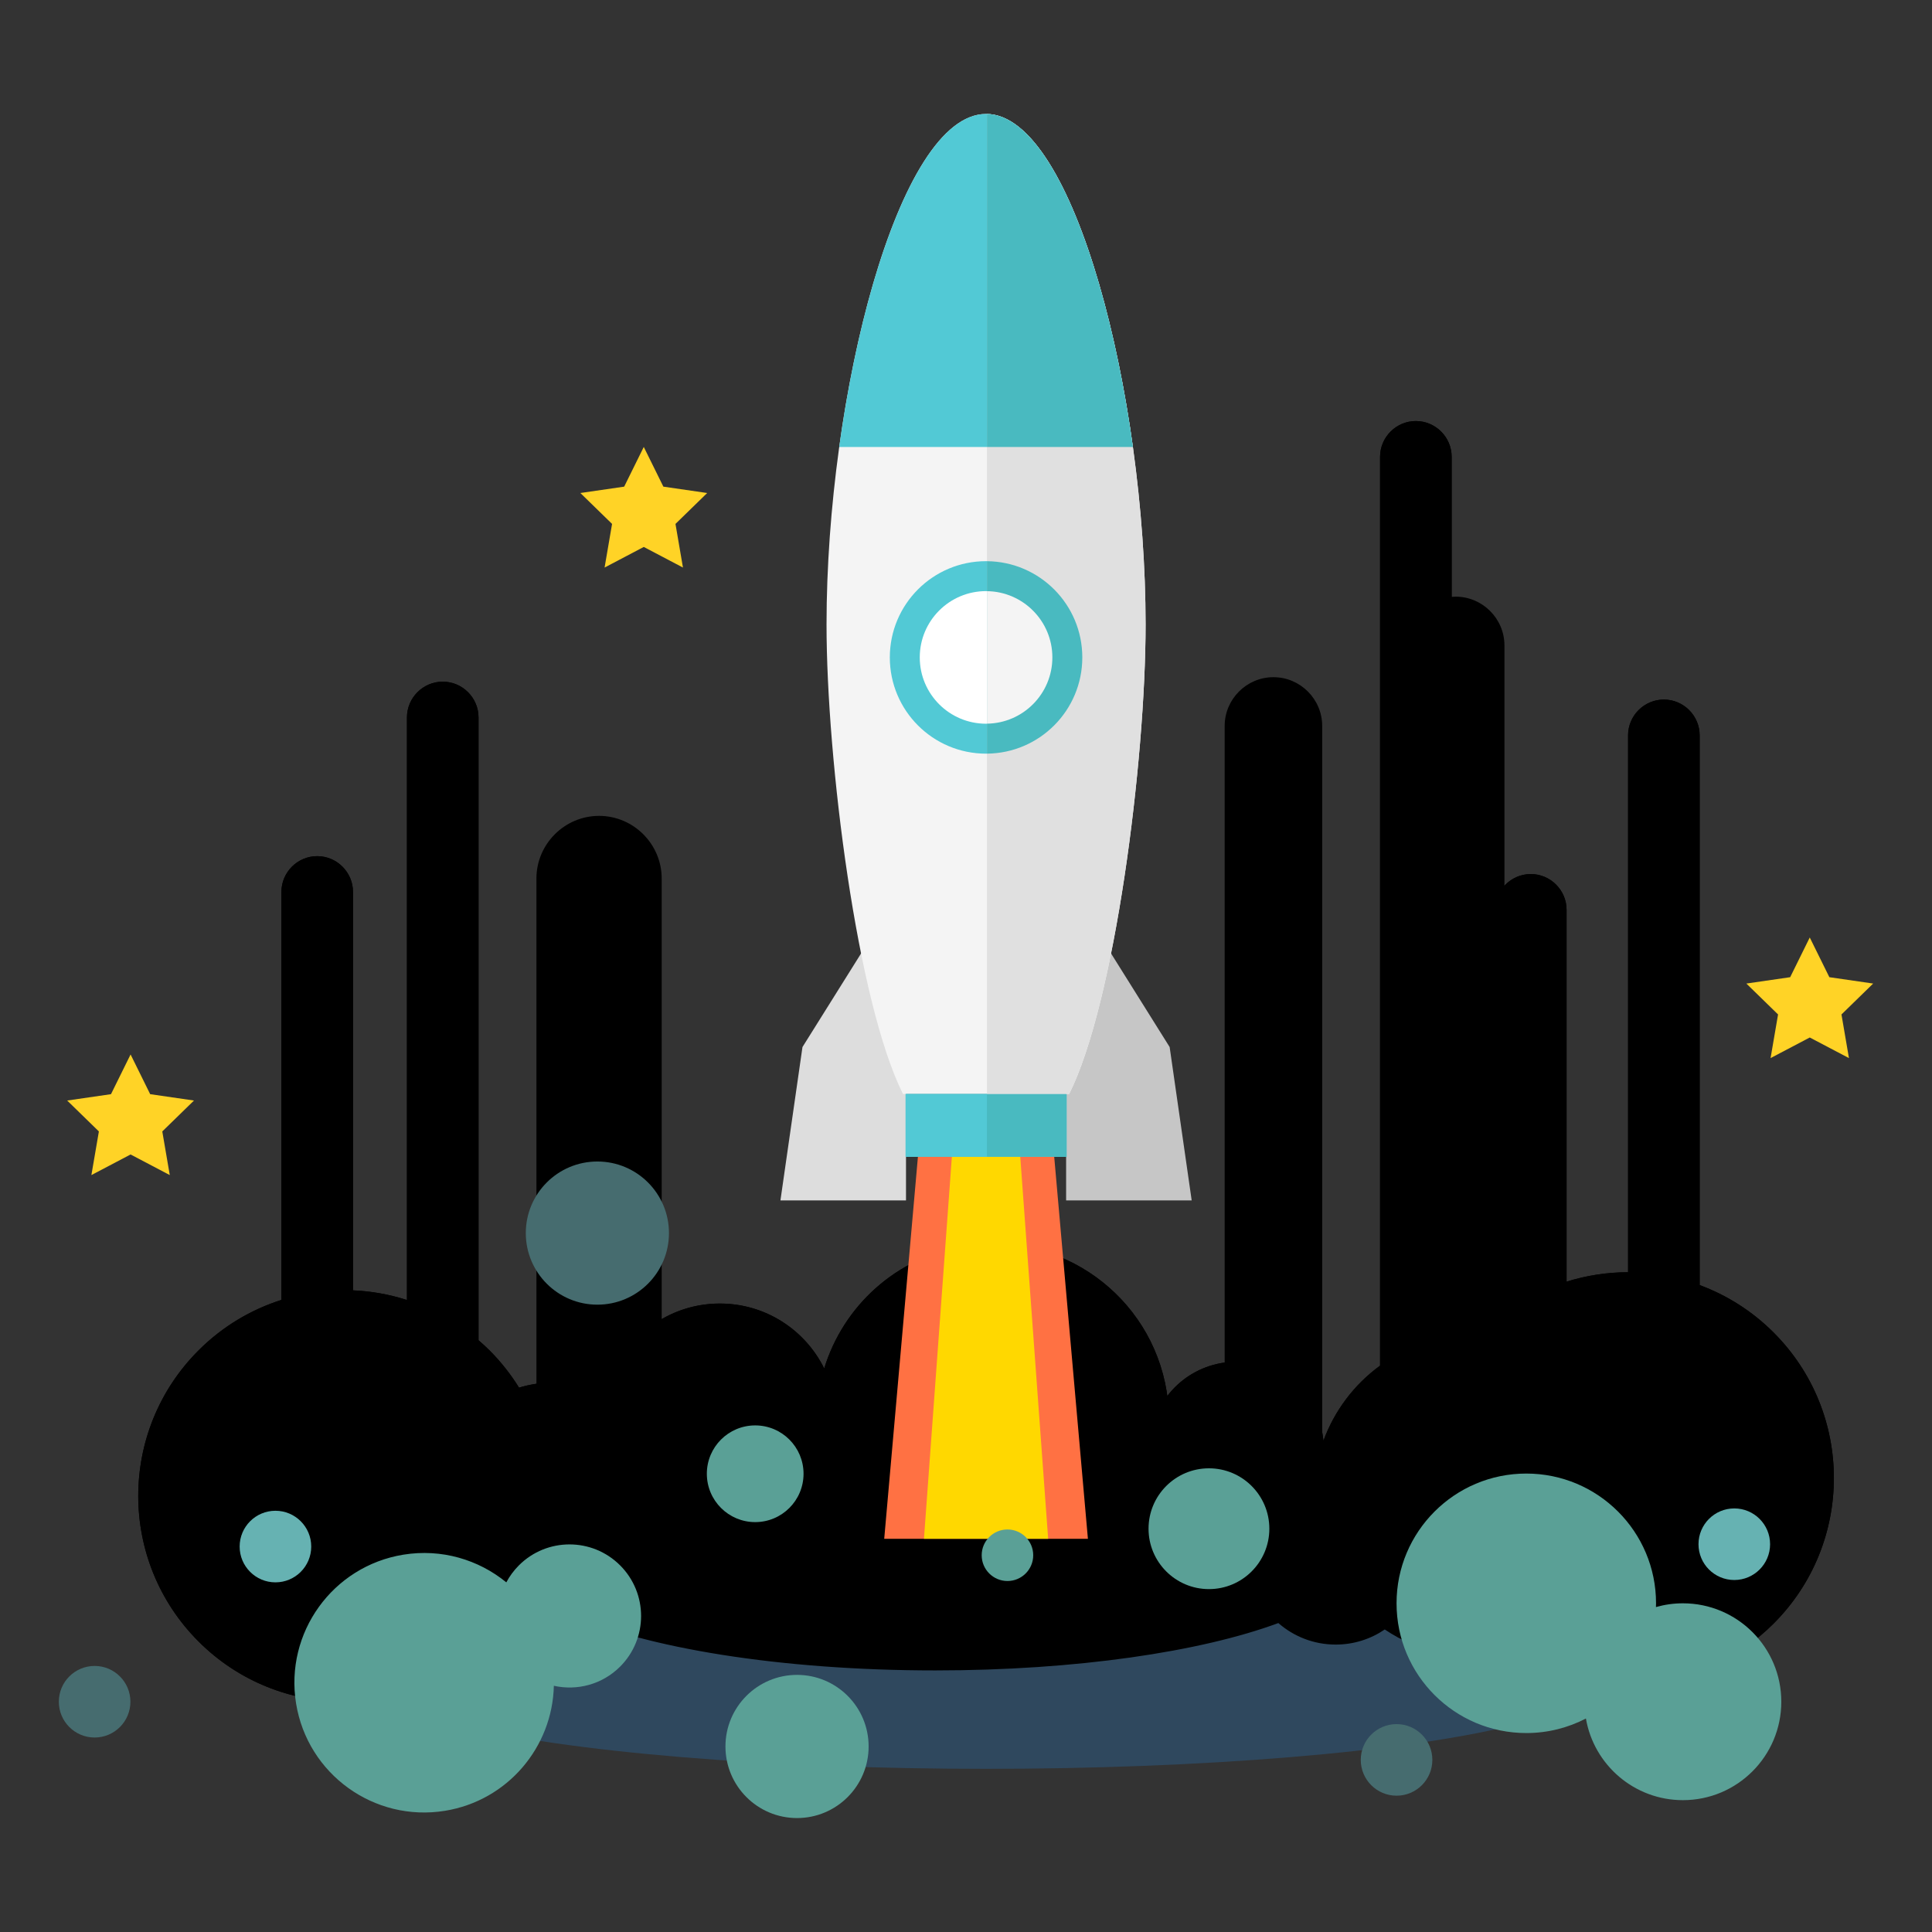 <?xml version="1.0" ?><!DOCTYPE svg  PUBLIC '-//W3C//DTD SVG 1.1//EN'  'http://www.w3.org/Graphics/SVG/1.1/DTD/svg11.dtd'><svg enable-background="new 0 0 512 512" height="512px" id="starship" version="1.1" viewBox="0 0 512 512" width="512px" xml:space="preserve" xmlns="http://www.w3.org/2000/svg" xmlns:xlink="http://www.w3.org/1999/xlink"><rect x="0" y="0" width="512" height="512" fill="#333333" stroke="none"/><path d="M470.023,353.127c-5.742-5.741-12.449-9.92-19.596-12.566V194.875c0-5.216-4.268-9.485-9.484-9.485  s-9.486,4.269-9.486,9.485v142.278c-5.502,0-11,0.842-16.299,2.496v-98.533c0-5.217-4.27-9.485-9.486-9.485  c-2.758,0-5.242,1.2-6.979,3.095v-63.682c0-7.108-5.816-12.924-12.924-12.924c-0.359,0-0.715,0.025-1.066,0.055v-37.109  c0-5.217-4.27-9.485-9.486-9.485s-9.484,4.269-9.484,9.485v240.848c-6.881,5.009-12.104,11.963-15.006,19.898  c-0.072-0.74-0.188-1.484-0.33-2.229V192.385c0-7.108-5.816-12.924-12.924-12.924s-12.924,5.815-12.924,12.924v168.704  c-0.643,0.089-1.287,0.2-1.932,0.346c-5.502,1.243-10.096,4.354-13.27,8.511c-0.053-0.382-0.094-0.763-0.156-1.146  c-4.131-25.458-28.119-42.746-53.577-38.615c-18.157,2.946-32.151,15.996-37.19,32.473c-5.03-10.191-15.521-17.203-27.655-17.203  c-5.616,0-10.879,1.505-15.413,4.13V232.815c0-9.129-7.47-16.599-16.599-16.599c-9.13,0-16.599,7.47-16.599,16.599v133.894  c-1.577,0.23-3.117,0.574-4.607,1.032c-2.174-3.507-4.767-6.827-7.811-9.871c-0.946-0.946-1.928-1.836-2.924-2.698v-165.04  c0-5.217-4.269-9.485-9.485-9.485s-9.485,4.269-9.485,9.485v154.379c-4.653-1.49-9.463-2.35-14.299-2.559v-105.58  c0-5.217-4.269-9.485-9.485-9.485s-9.485,4.269-9.485,9.485v108.115c-8.033,2.56-15.594,7.011-21.966,13.383  c-21.299,21.3-21.299,55.832,0,77.131c21.299,21.3,55.832,21.3,77.131,0c2.674-2.674,5.011-5.557,7.014-8.596  c3.103,1.05,6.423,1.628,9.881,1.628c0.046,0,0.091-0.005,0.138-0.006c3.028,3.172,7.281,5.164,11.984,5.164  c1.737,0,3.413-0.274,4.99-0.775c20.67,6.297,50.687,10.26,84.095,10.26c37.3,0,70.37-4.939,90.929-12.553  c4.063,3.549,9.377,5.704,15.195,5.704c4.824,0,9.301-1.478,13.006-4.004c9.119,6.147,20.592,8.794,32.229,6.467  c0.959-0.192,1.9-0.425,2.83-0.678c21.113,13.558,49.523,11.114,67.992-7.354C491.322,408.959,491.322,374.427,470.023,353.127z" fill="hsl(210, 91%, 27%)"/><ellipse cx="261.316" cy="445.641" fill="#2F485E" rx="161.248" ry="23.12"/><path d="M470.023,353.127c-5.742-5.741-12.449-9.92-19.596-12.566V194.875c0-5.216-4.268-9.485-9.484-9.485  s-9.486,4.269-9.486,9.485v142.278c-5.502,0-11,0.842-16.299,2.496v-98.533c0-5.217-4.27-9.485-9.486-9.485  c-5.215,0-9.484,4.269-9.484,9.485V350.11c-1.127,0.958-2.232,1.953-3.295,3.017c-0.215,0.214-0.412,0.438-0.621,0.653  c-2.494-0.083-5.023,0.044-7.568,0.415V121.064c0-5.217-4.27-9.485-9.486-9.485s-9.484,4.269-9.484,9.485v240.848  c-6.881,5.009-12.104,11.963-15.006,19.898c-0.094-0.97-0.242-1.943-0.461-2.92c-2.814-12.455-15.193-20.271-27.648-17.456  c-5.502,1.243-10.096,4.354-13.27,8.511c-0.053-0.382-0.094-0.763-0.156-1.146c-4.131-25.458-28.119-42.746-53.577-38.615  c-18.157,2.946-32.151,15.996-37.19,32.473c-5.03-10.191-15.521-17.203-27.655-17.203c-14.783,0-27.13,10.408-30.127,24.295  c-4.204-2.148-8.961-3.369-14.007-3.369c-3.162,0-6.212,0.479-9.084,1.362c-2.174-3.507-4.767-6.827-7.811-9.871  c-0.946-0.946-1.928-1.836-2.924-2.698v-165.04c0-5.217-4.269-9.485-9.485-9.485s-9.485,4.269-9.485,9.485v154.379  c-4.653-1.49-9.463-2.35-14.299-2.559v-105.58c0-5.217-4.269-9.485-9.485-9.485s-9.485,4.269-9.485,9.485v108.115  c-8.033,2.56-15.594,7.011-21.966,13.383c-21.299,21.3-21.299,55.832,0,77.131c21.299,21.3,55.832,21.3,77.131,0  c2.674-2.674,5.011-5.557,7.014-8.596c3.103,1.05,6.423,1.628,9.881,1.628c1.493,0,2.958-0.112,4.395-0.317  c19.747,8.964,55.713,14.96,96.813,14.96c37.3,0,70.37-4.939,90.929-12.553c4.063,3.549,9.377,5.704,15.195,5.704  c4.824,0,9.301-1.478,13.006-4.004c9.119,6.147,20.592,8.794,32.229,6.467c0.959-0.192,1.9-0.425,2.83-0.678  c21.113,13.558,49.523,11.114,67.992-7.354C491.322,408.959,491.322,374.427,470.023,353.127z" fill="hsl(203, 89%, 53%)"/><polygon fill="#FF7143" points="279.375,306.554 243.26,306.554 234.326,407.803 288.307,407.803 "/><polygon fill="#FFD800" points="252.254,306.554 244.857,407.803 277.775,407.803 270.379,306.554 "/><rect fill="#52C9D5" height="16.64" width="42.683" x="239.976" y="289.914"/><rect fill="#52C9D5" height="16.64" width="42.683" x="239.976" y="289.914"/><polygon fill="#DDDDDD" points="240.101,318.129 206.822,318.129 212.664,277.477 230.696,248.678 240.101,248.678 "/><polygon fill="#C6C6C6" points="282.533,318.129 315.811,318.129 309.969,277.477 291.938,248.678 282.533,248.678 "/><path d="M261.361,30.2v-0.003c-0.016,0-0.029,0.001-0.045,0.001s-0.029-0.001-0.045-0.001V30.2  c-23.332,0.09-42.231,74.63-42.231,135.282c0,36.209,8.134,100.243,20.256,124.432c0,0,20.469,0,21.975,0c0.053,0,0.086,0,0.09,0  c1.506,0,21.975,0,21.975,0c12.123-24.189,20.258-88.223,20.258-124.432C303.594,104.83,284.693,30.29,261.361,30.2z" fill="#F4F4F4"/><circle cx="261.317" cy="174.222" fill="#52C9D5" r="25.506"/><circle cx="261.316" cy="174.222" fill="#FFFFFF" r="17.57"/><rect fill="#52C9D5" height="16.64" width="42.683" x="239.976" y="289.914"/><path d="M261.316,30.199c-0.016,0-0.029-0.001-0.045-0.001V30.2c-17.46,0.067-32.437,41.827-38.87,88.258h77.829  c-6.432-46.432-21.408-88.191-38.869-88.258v-0.003C261.346,30.197,261.332,30.199,261.316,30.199z" fill="#52C9D5"/><rect fill="#49BAC0" height="16.64" width="21.107" x="261.551" y="289.914"/><path d="M261.551,30.21v259.704c2.533,0,21.785,0,21.785,0c12.123-24.189,20.258-88.223,20.258-124.432  C303.594,104.994,284.795,30.7,261.551,30.21z" fill="#E0E0E0"/><path d="M261.551,148.723v50.999c13.977-0.126,25.271-11.492,25.271-25.5  C286.822,160.214,275.527,148.849,261.551,148.723z" fill="#49BAC0"/><path d="M261.551,156.663v35.117c9.594-0.126,17.336-7.934,17.336-17.559S271.145,156.79,261.551,156.663z" fill="#F4F4F4"/><path d="M261.551,118.458h38.68c-6.41-46.265-21.301-87.885-38.68-88.251V118.458z" fill="#49BAC0"/><circle cx="25.076" cy="450.976" fill="#466C6F" r="9.485"/><circle cx="158.312" cy="326.781" fill="#466C6F" r="18.97"/><circle cx="370.102" cy="466.39" fill="#466C6F" r="9.485"/><circle cx="200.134" cy="390.561" fill="#5AA096" r="12.814"/><circle cx="266.986" cy="412.156" fill="#5AA096" r="6.828"/><circle cx="72.994" cy="409.854" fill="#66B2B2" r="9.485"/><circle cx="459.606" cy="409.232" fill="#66B2B2" r="9.486"/><circle cx="320.383" cy="405.124" fill="#5AA096" r="16.006"/><path d="M445.982,424.892c-2.477,0-4.869,0.353-7.139,0.997c0.01-0.332,0.025-0.662,0.025-0.997  c0-18.99-15.395-34.384-34.385-34.384c-18.988,0-34.383,15.394-34.383,34.384c0,18.989,15.395,34.384,34.383,34.384  c5.699,0,11.068-1.395,15.801-3.848c2.113,12.283,12.811,21.633,25.697,21.633c14.406,0,26.084-11.679,26.084-26.085  S460.389,424.892,445.982,424.892z" fill="#5AA096"/><circle cx="211.224" cy="462.832" fill="#5AA096" r="18.971"/><path d="M164.339,414.839c-7.408-7.408-19.419-7.408-26.828,0c-1.363,1.364-2.471,2.885-3.333,4.503  c-7.359-6.02-17.16-8.981-27.282-7.339c-18.745,3.042-31.474,20.704-28.432,39.448c3.042,18.744,20.703,31.474,39.448,28.432  c16.619-2.697,28.5-16.889,28.863-33.135c6.126,1.368,12.797-0.313,17.564-5.081C171.748,434.259,171.748,422.248,164.339,414.839z" fill="#5AA096"/><polygon fill="#FFD326" points="170.606,118.445 175.799,128.966 187.409,130.653 179.008,138.842 180.991,150.406 170.606,144.946   160.221,150.406 162.205,138.842 153.803,130.653 165.414,128.966 "/><polygon fill="#FFD326" points="479.605,248.445 484.799,258.966 496.408,260.652 488.008,268.842 489.99,280.406 479.605,274.946   469.221,280.406 471.205,268.842 462.803,260.652 474.414,258.966 "/><polygon fill="#FFD326" points="34.606,279.445 39.799,289.966 51.409,291.652 43.008,299.842 44.991,311.406 34.606,305.946   24.221,311.406 26.205,299.842 17.803,291.652 29.414,289.966 "/></svg>

